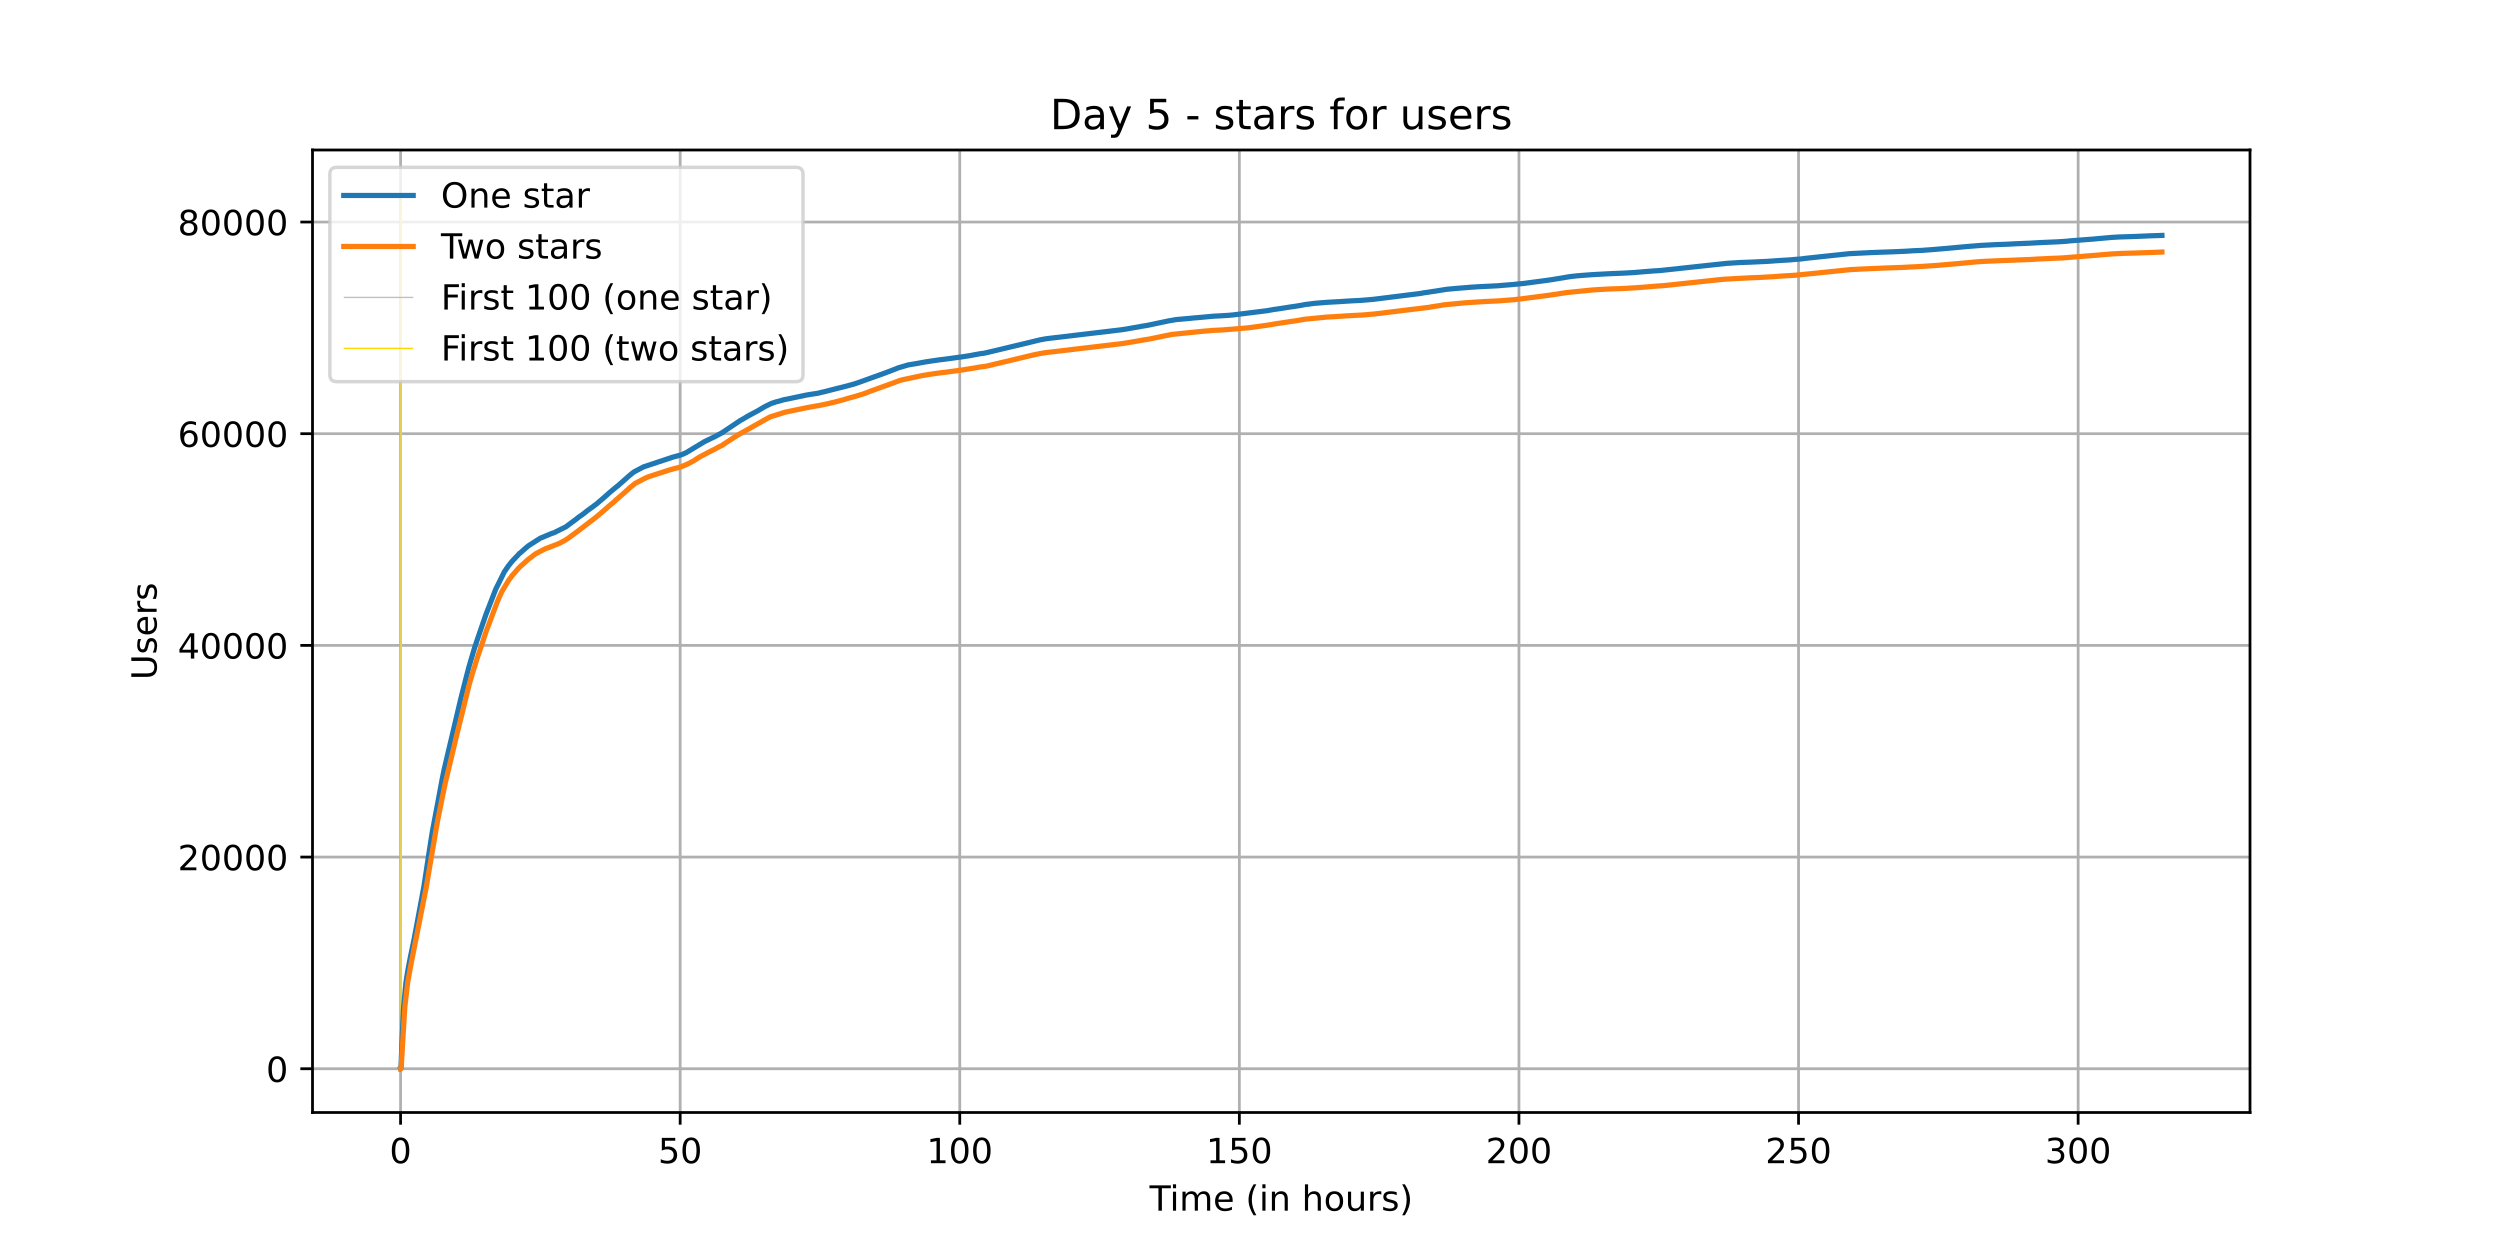 <?xml version="1.0" encoding="utf-8" standalone="no"?>
<!DOCTYPE svg PUBLIC "-//W3C//DTD SVG 1.1//EN"
  "http://www.w3.org/Graphics/SVG/1.1/DTD/svg11.dtd">
<!-- Created with matplotlib (https://matplotlib.org/) -->
<svg height="360pt" version="1.1" viewBox="0 0 720 360" width="720pt" xmlns="http://www.w3.org/2000/svg" xmlns:xlink="http://www.w3.org/1999/xlink">
 <defs>
  <style type="text/css">*{stroke-linecap:butt;stroke-linejoin:round;}</style>
 </defs>
 <g id="figure_1">
  <g id="patch_1">
   <path d="M 0 360 
L 720 360 
L 720 0 
L 0 0 
z
" style="fill:#ffffff;"/>
  </g>
  <g id="axes_1">
   <g id="patch_2">
    <path d="M 90 320.4 
L 648 320.4 
L 648 43.2 
L 90 43.2 
z
" style="fill:#ffffff;"/>
   </g>
   <g id="matplotlib.axis_1">
    <g id="xtick_1">
     <g id="line2d_1">
      <path clip-path="url(#pe17c123ea4)" d="M 115.364 320.4 
L 115.364 43.2 
" style="fill:none;stroke:#b0b0b0;stroke-linecap:square;stroke-width:0.8;"/>
     </g>
     <g id="line2d_2">
      <defs>
       <path d="M 0 0 
L 0 3.5 
" id="m9f98a7cce2" style="stroke:#000000;stroke-width:0.8;"/>
      </defs>
      <g>
       <use style="stroke:#000000;stroke-width:0.8;" x="115.364" xlink:href="#m9f98a7cce2" y="320.4"/>
      </g>
     </g>
     <g id="text_1">
      <!-- 0 -->
      <g transform="translate(112.182 334.998)scale(0.1 -0.1)">
       <defs>
        <path d="M 31.781 66.406 
Q 24.172 66.406 20.328 58.906 
Q 16.5 51.422 16.5 36.375 
Q 16.5 21.391 20.328 13.891 
Q 24.172 6.391 31.781 6.391 
Q 39.453 6.391 43.281 13.891 
Q 47.125 21.391 47.125 36.375 
Q 47.125 51.422 43.281 58.906 
Q 39.453 66.406 31.781 66.406 
z
M 31.781 74.219 
Q 44.047 74.219 50.516 64.516 
Q 56.984 54.828 56.984 36.375 
Q 56.984 17.969 50.516 8.266 
Q 44.047 -1.422 31.781 -1.422 
Q 19.531 -1.422 13.062 8.266 
Q 6.594 17.969 6.594 36.375 
Q 6.594 54.828 13.062 64.516 
Q 19.531 74.219 31.781 74.219 
z
" id="DejaVuSans-48"/>
       </defs>
       <use xlink:href="#DejaVuSans-48"/>
      </g>
     </g>
    </g>
    <g id="xtick_2">
     <g id="line2d_3">
      <path clip-path="url(#pe17c123ea4)" d="M 195.887 320.4 
L 195.887 43.2 
" style="fill:none;stroke:#b0b0b0;stroke-linecap:square;stroke-width:0.8;"/>
     </g>
     <g id="line2d_4">
      <g>
       <use style="stroke:#000000;stroke-width:0.8;" x="195.887" xlink:href="#m9f98a7cce2" y="320.4"/>
      </g>
     </g>
     <g id="text_2">
      <!-- 50 -->
      <g transform="translate(189.524 334.998)scale(0.1 -0.1)">
       <defs>
        <path d="M 10.797 72.906 
L 49.516 72.906 
L 49.516 64.594 
L 19.828 64.594 
L 19.828 46.734 
Q 21.969 47.469 24.109 47.828 
Q 26.266 48.188 28.422 48.188 
Q 40.625 48.188 47.75 41.5 
Q 54.891 34.812 54.891 23.391 
Q 54.891 11.625 47.562 5.094 
Q 40.234 -1.422 26.906 -1.422 
Q 22.312 -1.422 17.547 -0.641 
Q 12.797 0.141 7.719 1.703 
L 7.719 11.625 
Q 12.109 9.234 16.797 8.062 
Q 21.484 6.891 26.703 6.891 
Q 35.156 6.891 40.078 11.328 
Q 45.016 15.766 45.016 23.391 
Q 45.016 31 40.078 35.438 
Q 35.156 39.891 26.703 39.891 
Q 22.75 39.891 18.812 39.016 
Q 14.891 38.141 10.797 36.281 
z
" id="DejaVuSans-53"/>
       </defs>
       <use xlink:href="#DejaVuSans-53"/>
       <use x="63.623" xlink:href="#DejaVuSans-48"/>
      </g>
     </g>
    </g>
    <g id="xtick_3">
     <g id="line2d_5">
      <path clip-path="url(#pe17c123ea4)" d="M 276.41 320.4 
L 276.41 43.2 
" style="fill:none;stroke:#b0b0b0;stroke-linecap:square;stroke-width:0.8;"/>
     </g>
     <g id="line2d_6">
      <g>
       <use style="stroke:#000000;stroke-width:0.8;" x="276.41" xlink:href="#m9f98a7cce2" y="320.4"/>
      </g>
     </g>
     <g id="text_3">
      <!-- 100 -->
      <g transform="translate(266.866 334.998)scale(0.1 -0.1)">
       <defs>
        <path d="M 12.406 8.297 
L 28.516 8.297 
L 28.516 63.922 
L 10.984 60.406 
L 10.984 69.391 
L 28.422 72.906 
L 38.281 72.906 
L 38.281 8.297 
L 54.391 8.297 
L 54.391 0 
L 12.406 0 
z
" id="DejaVuSans-49"/>
       </defs>
       <use xlink:href="#DejaVuSans-49"/>
       <use x="63.623" xlink:href="#DejaVuSans-48"/>
       <use x="127.246" xlink:href="#DejaVuSans-48"/>
      </g>
     </g>
    </g>
    <g id="xtick_4">
     <g id="line2d_7">
      <path clip-path="url(#pe17c123ea4)" d="M 356.933 320.4 
L 356.933 43.2 
" style="fill:none;stroke:#b0b0b0;stroke-linecap:square;stroke-width:0.8;"/>
     </g>
     <g id="line2d_8">
      <g>
       <use style="stroke:#000000;stroke-width:0.8;" x="356.933" xlink:href="#m9f98a7cce2" y="320.4"/>
      </g>
     </g>
     <g id="text_4">
      <!-- 150 -->
      <g transform="translate(347.389 334.998)scale(0.1 -0.1)">
       <use xlink:href="#DejaVuSans-49"/>
       <use x="63.623" xlink:href="#DejaVuSans-53"/>
       <use x="127.246" xlink:href="#DejaVuSans-48"/>
      </g>
     </g>
    </g>
    <g id="xtick_5">
     <g id="line2d_9">
      <path clip-path="url(#pe17c123ea4)" d="M 437.456 320.4 
L 437.456 43.2 
" style="fill:none;stroke:#b0b0b0;stroke-linecap:square;stroke-width:0.8;"/>
     </g>
     <g id="line2d_10">
      <g>
       <use style="stroke:#000000;stroke-width:0.8;" x="437.456" xlink:href="#m9f98a7cce2" y="320.4"/>
      </g>
     </g>
     <g id="text_5">
      <!-- 200 -->
      <g transform="translate(427.913 334.998)scale(0.1 -0.1)">
       <defs>
        <path d="M 19.188 8.297 
L 53.609 8.297 
L 53.609 0 
L 7.328 0 
L 7.328 8.297 
Q 12.938 14.109 22.625 23.891 
Q 32.328 33.688 34.812 36.531 
Q 39.547 41.844 41.422 45.531 
Q 43.312 49.219 43.312 52.781 
Q 43.312 58.594 39.234 62.25 
Q 35.156 65.922 28.609 65.922 
Q 23.969 65.922 18.812 64.312 
Q 13.672 62.703 7.812 59.422 
L 7.812 69.391 
Q 13.766 71.781 18.938 73 
Q 24.125 74.219 28.422 74.219 
Q 39.75 74.219 46.484 68.547 
Q 53.219 62.891 53.219 53.422 
Q 53.219 48.922 51.531 44.891 
Q 49.859 40.875 45.406 35.406 
Q 44.188 33.984 37.641 27.219 
Q 31.109 20.453 19.188 8.297 
z
" id="DejaVuSans-50"/>
       </defs>
       <use xlink:href="#DejaVuSans-50"/>
       <use x="63.623" xlink:href="#DejaVuSans-48"/>
       <use x="127.246" xlink:href="#DejaVuSans-48"/>
      </g>
     </g>
    </g>
    <g id="xtick_6">
     <g id="line2d_11">
      <path clip-path="url(#pe17c123ea4)" d="M 517.98 320.4 
L 517.98 43.2 
" style="fill:none;stroke:#b0b0b0;stroke-linecap:square;stroke-width:0.8;"/>
     </g>
     <g id="line2d_12">
      <g>
       <use style="stroke:#000000;stroke-width:0.8;" x="517.98" xlink:href="#m9f98a7cce2" y="320.4"/>
      </g>
     </g>
     <g id="text_6">
      <!-- 250 -->
      <g transform="translate(508.436 334.998)scale(0.1 -0.1)">
       <use xlink:href="#DejaVuSans-50"/>
       <use x="63.623" xlink:href="#DejaVuSans-53"/>
       <use x="127.246" xlink:href="#DejaVuSans-48"/>
      </g>
     </g>
    </g>
    <g id="xtick_7">
     <g id="line2d_13">
      <path clip-path="url(#pe17c123ea4)" d="M 598.503 320.4 
L 598.503 43.2 
" style="fill:none;stroke:#b0b0b0;stroke-linecap:square;stroke-width:0.8;"/>
     </g>
     <g id="line2d_14">
      <g>
       <use style="stroke:#000000;stroke-width:0.8;" x="598.503" xlink:href="#m9f98a7cce2" y="320.4"/>
      </g>
     </g>
     <g id="text_7">
      <!-- 300 -->
      <g transform="translate(588.959 334.998)scale(0.1 -0.1)">
       <defs>
        <path d="M 40.578 39.312 
Q 47.656 37.797 51.625 33 
Q 55.609 28.219 55.609 21.188 
Q 55.609 10.406 48.188 4.484 
Q 40.766 -1.422 27.094 -1.422 
Q 22.516 -1.422 17.656 -0.516 
Q 12.797 0.391 7.625 2.203 
L 7.625 11.719 
Q 11.719 9.328 16.594 8.109 
Q 21.484 6.891 26.812 6.891 
Q 36.078 6.891 40.938 10.547 
Q 45.797 14.203 45.797 21.188 
Q 45.797 27.641 41.281 31.266 
Q 36.766 34.906 28.719 34.906 
L 20.219 34.906 
L 20.219 43.016 
L 29.109 43.016 
Q 36.375 43.016 40.234 45.922 
Q 44.094 48.828 44.094 54.297 
Q 44.094 59.906 40.109 62.906 
Q 36.141 65.922 28.719 65.922 
Q 24.656 65.922 20.016 65.031 
Q 15.375 64.156 9.812 62.312 
L 9.812 71.094 
Q 15.438 72.656 20.344 73.438 
Q 25.25 74.219 29.594 74.219 
Q 40.828 74.219 47.359 69.109 
Q 53.906 64.016 53.906 55.328 
Q 53.906 49.266 50.438 45.094 
Q 46.969 40.922 40.578 39.312 
z
" id="DejaVuSans-51"/>
       </defs>
       <use xlink:href="#DejaVuSans-51"/>
       <use x="63.623" xlink:href="#DejaVuSans-48"/>
       <use x="127.246" xlink:href="#DejaVuSans-48"/>
      </g>
     </g>
    </g>
    <g id="text_8">
     <!-- Time (in hours) -->
     <g transform="translate(331.072 348.677)scale(0.1 -0.1)">
      <defs>
       <path d="M -0.297 72.906 
L 61.375 72.906 
L 61.375 64.594 
L 35.5 64.594 
L 35.5 0 
L 25.594 0 
L 25.594 64.594 
L -0.297 64.594 
z
" id="DejaVuSans-84"/>
       <path d="M 9.422 54.688 
L 18.406 54.688 
L 18.406 0 
L 9.422 0 
z
M 9.422 75.984 
L 18.406 75.984 
L 18.406 64.594 
L 9.422 64.594 
z
" id="DejaVuSans-105"/>
       <path d="M 52 44.188 
Q 55.375 50.25 60.062 53.125 
Q 64.75 56 71.094 56 
Q 79.641 56 84.281 50.016 
Q 88.922 44.047 88.922 33.016 
L 88.922 0 
L 79.891 0 
L 79.891 32.719 
Q 79.891 40.578 77.094 44.375 
Q 74.312 48.188 68.609 48.188 
Q 61.625 48.188 57.562 43.547 
Q 53.516 38.922 53.516 30.906 
L 53.516 0 
L 44.484 0 
L 44.484 32.719 
Q 44.484 40.625 41.703 44.406 
Q 38.922 48.188 33.109 48.188 
Q 26.219 48.188 22.156 43.531 
Q 18.109 38.875 18.109 30.906 
L 18.109 0 
L 9.078 0 
L 9.078 54.688 
L 18.109 54.688 
L 18.109 46.188 
Q 21.188 51.219 25.484 53.609 
Q 29.781 56 35.688 56 
Q 41.656 56 45.828 52.969 
Q 50 49.953 52 44.188 
z
" id="DejaVuSans-109"/>
       <path d="M 56.203 29.594 
L 56.203 25.203 
L 14.891 25.203 
Q 15.484 15.922 20.484 11.062 
Q 25.484 6.203 34.422 6.203 
Q 39.594 6.203 44.453 7.469 
Q 49.312 8.734 54.109 11.281 
L 54.109 2.781 
Q 49.266 0.734 44.188 -0.344 
Q 39.109 -1.422 33.891 -1.422 
Q 20.797 -1.422 13.156 6.188 
Q 5.516 13.812 5.516 26.812 
Q 5.516 40.234 12.766 48.109 
Q 20.016 56 32.328 56 
Q 43.359 56 49.781 48.891 
Q 56.203 41.797 56.203 29.594 
z
M 47.219 32.234 
Q 47.125 39.594 43.094 43.984 
Q 39.062 48.391 32.422 48.391 
Q 24.906 48.391 20.391 44.141 
Q 15.875 39.891 15.188 32.172 
z
" id="DejaVuSans-101"/>
       <path id="DejaVuSans-32"/>
       <path d="M 31 75.875 
Q 24.469 64.656 21.281 53.656 
Q 18.109 42.672 18.109 31.391 
Q 18.109 20.125 21.312 9.062 
Q 24.516 -2 31 -13.188 
L 23.188 -13.188 
Q 15.875 -1.703 12.234 9.375 
Q 8.594 20.453 8.594 31.391 
Q 8.594 42.281 12.203 53.312 
Q 15.828 64.359 23.188 75.875 
z
" id="DejaVuSans-40"/>
       <path d="M 54.891 33.016 
L 54.891 0 
L 45.906 0 
L 45.906 32.719 
Q 45.906 40.484 42.875 44.328 
Q 39.844 48.188 33.797 48.188 
Q 26.516 48.188 22.312 43.547 
Q 18.109 38.922 18.109 30.906 
L 18.109 0 
L 9.078 0 
L 9.078 54.688 
L 18.109 54.688 
L 18.109 46.188 
Q 21.344 51.125 25.703 53.562 
Q 30.078 56 35.797 56 
Q 45.219 56 50.047 50.172 
Q 54.891 44.344 54.891 33.016 
z
" id="DejaVuSans-110"/>
       <path d="M 54.891 33.016 
L 54.891 0 
L 45.906 0 
L 45.906 32.719 
Q 45.906 40.484 42.875 44.328 
Q 39.844 48.188 33.797 48.188 
Q 26.516 48.188 22.312 43.547 
Q 18.109 38.922 18.109 30.906 
L 18.109 0 
L 9.078 0 
L 9.078 75.984 
L 18.109 75.984 
L 18.109 46.188 
Q 21.344 51.125 25.703 53.562 
Q 30.078 56 35.797 56 
Q 45.219 56 50.047 50.172 
Q 54.891 44.344 54.891 33.016 
z
" id="DejaVuSans-104"/>
       <path d="M 30.609 48.391 
Q 23.391 48.391 19.188 42.75 
Q 14.984 37.109 14.984 27.297 
Q 14.984 17.484 19.156 11.844 
Q 23.344 6.203 30.609 6.203 
Q 37.797 6.203 41.984 11.859 
Q 46.188 17.531 46.188 27.297 
Q 46.188 37.016 41.984 42.703 
Q 37.797 48.391 30.609 48.391 
z
M 30.609 56 
Q 42.328 56 49.016 48.375 
Q 55.719 40.766 55.719 27.297 
Q 55.719 13.875 49.016 6.219 
Q 42.328 -1.422 30.609 -1.422 
Q 18.844 -1.422 12.172 6.219 
Q 5.516 13.875 5.516 27.297 
Q 5.516 40.766 12.172 48.375 
Q 18.844 56 30.609 56 
z
" id="DejaVuSans-111"/>
       <path d="M 8.5 21.578 
L 8.5 54.688 
L 17.484 54.688 
L 17.484 21.922 
Q 17.484 14.156 20.5 10.266 
Q 23.531 6.391 29.594 6.391 
Q 36.859 6.391 41.078 11.031 
Q 45.312 15.672 45.312 23.688 
L 45.312 54.688 
L 54.297 54.688 
L 54.297 0 
L 45.312 0 
L 45.312 8.406 
Q 42.047 3.422 37.719 1 
Q 33.406 -1.422 27.688 -1.422 
Q 18.266 -1.422 13.375 4.438 
Q 8.5 10.297 8.5 21.578 
z
M 31.109 56 
z
" id="DejaVuSans-117"/>
       <path d="M 41.109 46.297 
Q 39.594 47.172 37.812 47.578 
Q 36.031 48 33.891 48 
Q 26.266 48 22.188 43.047 
Q 18.109 38.094 18.109 28.812 
L 18.109 0 
L 9.078 0 
L 9.078 54.688 
L 18.109 54.688 
L 18.109 46.188 
Q 20.953 51.172 25.484 53.578 
Q 30.031 56 36.531 56 
Q 37.453 56 38.578 55.875 
Q 39.703 55.766 41.062 55.516 
z
" id="DejaVuSans-114"/>
       <path d="M 44.281 53.078 
L 44.281 44.578 
Q 40.484 46.531 36.375 47.5 
Q 32.281 48.484 27.875 48.484 
Q 21.188 48.484 17.844 46.438 
Q 14.5 44.391 14.5 40.281 
Q 14.5 37.156 16.891 35.375 
Q 19.281 33.594 26.516 31.984 
L 29.594 31.297 
Q 39.156 29.25 43.188 25.516 
Q 47.219 21.781 47.219 15.094 
Q 47.219 7.469 41.188 3.016 
Q 35.156 -1.422 24.609 -1.422 
Q 20.219 -1.422 15.453 -0.562 
Q 10.688 0.297 5.422 2 
L 5.422 11.281 
Q 10.406 8.688 15.234 7.391 
Q 20.062 6.109 24.812 6.109 
Q 31.156 6.109 34.562 8.281 
Q 37.984 10.453 37.984 14.406 
Q 37.984 18.062 35.516 20.016 
Q 33.062 21.969 24.703 23.781 
L 21.578 24.516 
Q 13.234 26.266 9.516 29.906 
Q 5.812 33.547 5.812 39.891 
Q 5.812 47.609 11.281 51.797 
Q 16.75 56 26.812 56 
Q 31.781 56 36.172 55.266 
Q 40.578 54.547 44.281 53.078 
z
" id="DejaVuSans-115"/>
       <path d="M 8.016 75.875 
L 15.828 75.875 
Q 23.141 64.359 26.781 53.312 
Q 30.422 42.281 30.422 31.391 
Q 30.422 20.453 26.781 9.375 
Q 23.141 -1.703 15.828 -13.188 
L 8.016 -13.188 
Q 14.5 -2 17.703 9.062 
Q 20.906 20.125 20.906 31.391 
Q 20.906 42.672 17.703 53.656 
Q 14.5 64.656 8.016 75.875 
z
" id="DejaVuSans-41"/>
      </defs>
      <use xlink:href="#DejaVuSans-84"/>
      <use x="57.959" xlink:href="#DejaVuSans-105"/>
      <use x="85.742" xlink:href="#DejaVuSans-109"/>
      <use x="183.154" xlink:href="#DejaVuSans-101"/>
      <use x="244.678" xlink:href="#DejaVuSans-32"/>
      <use x="276.465" xlink:href="#DejaVuSans-40"/>
      <use x="315.479" xlink:href="#DejaVuSans-105"/>
      <use x="343.262" xlink:href="#DejaVuSans-110"/>
      <use x="406.641" xlink:href="#DejaVuSans-32"/>
      <use x="438.428" xlink:href="#DejaVuSans-104"/>
      <use x="501.807" xlink:href="#DejaVuSans-111"/>
      <use x="562.988" xlink:href="#DejaVuSans-117"/>
      <use x="626.367" xlink:href="#DejaVuSans-114"/>
      <use x="667.48" xlink:href="#DejaVuSans-115"/>
      <use x="719.58" xlink:href="#DejaVuSans-41"/>
     </g>
    </g>
   </g>
   <g id="matplotlib.axis_2">
    <g id="ytick_1">
     <g id="line2d_15">
      <path clip-path="url(#pe17c123ea4)" d="M 90 307.8 
L 648 307.8 
" style="fill:none;stroke:#b0b0b0;stroke-linecap:square;stroke-width:0.8;"/>
     </g>
     <g id="line2d_16">
      <defs>
       <path d="M 0 0 
L -3.5 0 
" id="m18c3900707" style="stroke:#000000;stroke-width:0.8;"/>
      </defs>
      <g>
       <use style="stroke:#000000;stroke-width:0.8;" x="90" xlink:href="#m18c3900707" y="307.8"/>
      </g>
     </g>
     <g id="text_9">
      <!-- 0 -->
      <g transform="translate(76.638 311.599)scale(0.1 -0.1)">
       <use xlink:href="#DejaVuSans-48"/>
      </g>
     </g>
    </g>
    <g id="ytick_2">
     <g id="line2d_17">
      <path clip-path="url(#pe17c123ea4)" d="M 90 246.836 
L 648 246.836 
" style="fill:none;stroke:#b0b0b0;stroke-linecap:square;stroke-width:0.8;"/>
     </g>
     <g id="line2d_18">
      <g>
       <use style="stroke:#000000;stroke-width:0.8;" x="90" xlink:href="#m18c3900707" y="246.836"/>
      </g>
     </g>
     <g id="text_10">
      <!-- 20000 -->
      <g transform="translate(51.188 250.635)scale(0.1 -0.1)">
       <use xlink:href="#DejaVuSans-50"/>
       <use x="63.623" xlink:href="#DejaVuSans-48"/>
       <use x="127.246" xlink:href="#DejaVuSans-48"/>
       <use x="190.869" xlink:href="#DejaVuSans-48"/>
       <use x="254.492" xlink:href="#DejaVuSans-48"/>
      </g>
     </g>
    </g>
    <g id="ytick_3">
     <g id="line2d_19">
      <path clip-path="url(#pe17c123ea4)" d="M 90 185.872 
L 648 185.872 
" style="fill:none;stroke:#b0b0b0;stroke-linecap:square;stroke-width:0.8;"/>
     </g>
     <g id="line2d_20">
      <g>
       <use style="stroke:#000000;stroke-width:0.8;" x="90" xlink:href="#m18c3900707" y="185.872"/>
      </g>
     </g>
     <g id="text_11">
      <!-- 40000 -->
      <g transform="translate(51.188 189.671)scale(0.1 -0.1)">
       <defs>
        <path d="M 37.797 64.312 
L 12.891 25.391 
L 37.797 25.391 
z
M 35.203 72.906 
L 47.609 72.906 
L 47.609 25.391 
L 58.016 25.391 
L 58.016 17.188 
L 47.609 17.188 
L 47.609 0 
L 37.797 0 
L 37.797 17.188 
L 4.891 17.188 
L 4.891 26.703 
z
" id="DejaVuSans-52"/>
       </defs>
       <use xlink:href="#DejaVuSans-52"/>
       <use x="63.623" xlink:href="#DejaVuSans-48"/>
       <use x="127.246" xlink:href="#DejaVuSans-48"/>
       <use x="190.869" xlink:href="#DejaVuSans-48"/>
       <use x="254.492" xlink:href="#DejaVuSans-48"/>
      </g>
     </g>
    </g>
    <g id="ytick_4">
     <g id="line2d_21">
      <path clip-path="url(#pe17c123ea4)" d="M 90 124.908 
L 648 124.908 
" style="fill:none;stroke:#b0b0b0;stroke-linecap:square;stroke-width:0.8;"/>
     </g>
     <g id="line2d_22">
      <g>
       <use style="stroke:#000000;stroke-width:0.8;" x="90" xlink:href="#m18c3900707" y="124.908"/>
      </g>
     </g>
     <g id="text_12">
      <!-- 60000 -->
      <g transform="translate(51.188 128.707)scale(0.1 -0.1)">
       <defs>
        <path d="M 33.016 40.375 
Q 26.375 40.375 22.484 35.828 
Q 18.609 31.297 18.609 23.391 
Q 18.609 15.531 22.484 10.953 
Q 26.375 6.391 33.016 6.391 
Q 39.656 6.391 43.531 10.953 
Q 47.406 15.531 47.406 23.391 
Q 47.406 31.297 43.531 35.828 
Q 39.656 40.375 33.016 40.375 
z
M 52.594 71.297 
L 52.594 62.312 
Q 48.875 64.062 45.094 64.984 
Q 41.312 65.922 37.594 65.922 
Q 27.828 65.922 22.672 59.328 
Q 17.531 52.734 16.797 39.406 
Q 19.672 43.656 24.016 45.922 
Q 28.375 48.188 33.594 48.188 
Q 44.578 48.188 50.953 41.516 
Q 57.328 34.859 57.328 23.391 
Q 57.328 12.156 50.688 5.359 
Q 44.047 -1.422 33.016 -1.422 
Q 20.359 -1.422 13.672 8.266 
Q 6.984 17.969 6.984 36.375 
Q 6.984 53.656 15.188 63.938 
Q 23.391 74.219 37.203 74.219 
Q 40.922 74.219 44.703 73.484 
Q 48.484 72.75 52.594 71.297 
z
" id="DejaVuSans-54"/>
       </defs>
       <use xlink:href="#DejaVuSans-54"/>
       <use x="63.623" xlink:href="#DejaVuSans-48"/>
       <use x="127.246" xlink:href="#DejaVuSans-48"/>
       <use x="190.869" xlink:href="#DejaVuSans-48"/>
       <use x="254.492" xlink:href="#DejaVuSans-48"/>
      </g>
     </g>
    </g>
    <g id="ytick_5">
     <g id="line2d_23">
      <path clip-path="url(#pe17c123ea4)" d="M 90 63.944 
L 648 63.944 
" style="fill:none;stroke:#b0b0b0;stroke-linecap:square;stroke-width:0.8;"/>
     </g>
     <g id="line2d_24">
      <g>
       <use style="stroke:#000000;stroke-width:0.8;" x="90" xlink:href="#m18c3900707" y="63.944"/>
      </g>
     </g>
     <g id="text_13">
      <!-- 80000 -->
      <g transform="translate(51.188 67.743)scale(0.1 -0.1)">
       <defs>
        <path d="M 31.781 34.625 
Q 24.75 34.625 20.719 30.859 
Q 16.703 27.094 16.703 20.516 
Q 16.703 13.922 20.719 10.156 
Q 24.75 6.391 31.781 6.391 
Q 38.812 6.391 42.859 10.172 
Q 46.922 13.969 46.922 20.516 
Q 46.922 27.094 42.891 30.859 
Q 38.875 34.625 31.781 34.625 
z
M 21.922 38.812 
Q 15.578 40.375 12.031 44.719 
Q 8.5 49.078 8.5 55.328 
Q 8.5 64.062 14.719 69.141 
Q 20.953 74.219 31.781 74.219 
Q 42.672 74.219 48.875 69.141 
Q 55.078 64.062 55.078 55.328 
Q 55.078 49.078 51.531 44.719 
Q 48 40.375 41.703 38.812 
Q 48.828 37.156 52.797 32.312 
Q 56.781 27.484 56.781 20.516 
Q 56.781 9.906 50.312 4.234 
Q 43.844 -1.422 31.781 -1.422 
Q 19.734 -1.422 13.25 4.234 
Q 6.781 9.906 6.781 20.516 
Q 6.781 27.484 10.781 32.312 
Q 14.797 37.156 21.922 38.812 
z
M 18.312 54.391 
Q 18.312 48.734 21.844 45.562 
Q 25.391 42.391 31.781 42.391 
Q 38.141 42.391 41.719 45.562 
Q 45.312 48.734 45.312 54.391 
Q 45.312 60.062 41.719 63.234 
Q 38.141 66.406 31.781 66.406 
Q 25.391 66.406 21.844 63.234 
Q 18.312 60.062 18.312 54.391 
z
" id="DejaVuSans-56"/>
       </defs>
       <use xlink:href="#DejaVuSans-56"/>
       <use x="63.623" xlink:href="#DejaVuSans-48"/>
       <use x="127.246" xlink:href="#DejaVuSans-48"/>
       <use x="190.869" xlink:href="#DejaVuSans-48"/>
       <use x="254.492" xlink:href="#DejaVuSans-48"/>
      </g>
     </g>
    </g>
    <g id="text_14">
     <!-- Users -->
     <g transform="translate(45.108 195.801)rotate(-90)scale(0.1 -0.1)">
      <defs>
       <path d="M 8.688 72.906 
L 18.609 72.906 
L 18.609 28.609 
Q 18.609 16.891 22.844 11.734 
Q 27.094 6.594 36.625 6.594 
Q 46.094 6.594 50.344 11.734 
Q 54.594 16.891 54.594 28.609 
L 54.594 72.906 
L 64.5 72.906 
L 64.5 27.391 
Q 64.5 13.141 57.438 5.859 
Q 50.391 -1.422 36.625 -1.422 
Q 22.797 -1.422 15.734 5.859 
Q 8.688 13.141 8.688 27.391 
z
" id="DejaVuSans-85"/>
      </defs>
      <use xlink:href="#DejaVuSans-85"/>
      <use x="73.193" xlink:href="#DejaVuSans-115"/>
      <use x="125.293" xlink:href="#DejaVuSans-101"/>
      <use x="186.816" xlink:href="#DejaVuSans-114"/>
      <use x="227.93" xlink:href="#DejaVuSans-115"/>
     </g>
    </g>
   </g>
   <g id="LineCollection_1">
    <path clip-path="url(#pe17c123ea4)" d="M 115.469 307.8 
L 115.469 55.8 
" style="fill:none;stroke:#c0c0c0;stroke-width:0.4;"/>
   </g>
   <g id="LineCollection_2">
    <path clip-path="url(#pe17c123ea4)" d="M 115.522 307.8 
L 115.522 55.8 
" style="fill:none;stroke:#ffd700;stroke-width:0.4;"/>
   </g>
   <g id="line2d_25">
    <path clip-path="url(#pe17c123ea4)" d="M 115.364 307.8 
L 115.419 307.785 
L 115.498 307.075 
L 115.763 300.402 
L 116.208 290.547 
L 116.898 283.082 
L 117.466 279.473 
L 118.078 276.221 
L 118.955 271.981 
L 119.288 270.368 
L 122.077 255.374 
L 123.511 245.897 
L 124.042 242.486 
L 124.467 239.792 
L 127.362 224.313 
L 127.362 224.313 
L 127.92 221.594 
L 129.729 213.873 
L 129.995 212.778 
L 132.62 201.604 
L 132.673 201.403 
L 133.32 198.842 
L 133.655 197.486 
L 134.118 195.684 
L 135.022 192.179 
L 135.355 191.051 
L 136.019 188.792 
L 136.725 186.43 
L 137.002 185.604 
L 137.346 184.552 
L 139.944 176.987 
L 140.055 176.706 
L 142.764 169.71 
L 145.268 164.653 
L 145.605 164.178 
L 145.898 163.739 
L 146.083 163.477 
L 146.358 163.056 
L 147.438 161.7 
L 149.657 159.344 
L 149.882 159.188 
L 150.36 158.77 
L 150.827 158.365 
L 151.545 157.716 
L 152.14 157.24 
L 152.485 156.993 
L 155.569 155.024 
L 158.903 153.631 
L 159.489 153.454 
L 162.946 151.741 
L 163.478 151.345 
L 166.032 149.449 
L 166.67 148.934 
L 167.761 148.184 
L 168.319 147.76 
L 168.559 147.559 
L 169.038 147.166 
L 169.33 146.95 
L 169.836 146.584 
L 170.74 145.938 
L 171.325 145.468 
L 171.564 145.337 
L 174.304 142.996 
L 174.889 142.472 
L 175.395 142.008 
L 175.847 141.624 
L 177.523 140.219 
L 177.815 140.015 
L 181.406 136.845 
L 182.523 135.958 
L 182.762 135.824 
L 185.342 134.458 
L 193.721 131.669 
L 194.413 131.48 
L 196.062 131.035 
L 196.753 130.767 
L 197.179 130.556 
L 197.551 130.41 
L 202.392 127.493 
L 202.764 127.258 
L 206.143 125.621 
L 206.383 125.481 
L 207.873 124.673 
L 213.274 121.064 
L 213.832 120.766 
L 214.444 120.406 
L 214.737 120.241 
L 214.976 120.074 
L 215.509 119.775 
L 215.775 119.632 
L 216.68 119.144 
L 218.223 118.318 
L 218.569 118.117 
L 219.953 117.3 
L 220.245 117.126 
L 221.842 116.34 
L 222.321 116.126 
L 222.64 116.032 
L 223.598 115.709 
L 223.837 115.672 
L 225.859 115.093 
L 226.551 114.974 
L 232.19 113.785 
L 232.829 113.675 
L 235.543 113.255 
L 236.664 112.98 
L 237.625 112.761 
L 241.432 111.782 
L 241.805 111.697 
L 242.63 111.493 
L 243.933 111.158 
L 246.088 110.569 
L 246.327 110.466 
L 246.726 110.356 
L 247.019 110.252 
L 255.135 107.329 
L 255.454 107.201 
L 255.774 107.091 
L 258.248 106.131 
L 258.514 106.003 
L 259.285 105.768 
L 261.6 105.092 
L 263.809 104.732 
L 266.47 104.241 
L 267.188 104.131 
L 268.572 103.921 
L 269.317 103.814 
L 270.673 103.61 
L 271.684 103.501 
L 277.376 102.732 
L 277.642 102.681 
L 279.132 102.452 
L 279.77 102.348 
L 280.276 102.236 
L 281.951 101.934 
L 282.35 101.861 
L 283.281 101.751 
L 284.186 101.556 
L 284.64 101.446 
L 297.545 98.367 
L 297.784 98.297 
L 298.636 98.093 
L 299.727 97.834 
L 300.339 97.739 
L 300.631 97.666 
L 301.323 97.557 
L 302.441 97.416 
L 323.05 94.966 
L 324.571 94.728 
L 326.274 94.42 
L 328.057 94.118 
L 328.562 94.008 
L 330.637 93.667 
L 331.143 93.557 
L 336.708 92.384 
L 337.427 92.277 
L 338.172 92.134 
L 338.891 92.024 
L 343.069 91.652 
L 344.108 91.545 
L 344.826 91.491 
L 349.482 91.064 
L 351.637 90.954 
L 353.791 90.817 
L 355.041 90.707 
L 364.943 89.476 
L 365.688 89.339 
L 366.3 89.232 
L 366.991 89.107 
L 367.869 88.997 
L 368.481 88.9 
L 371.194 88.479 
L 371.62 88.403 
L 372.498 88.293 
L 374.733 87.933 
L 375.558 87.763 
L 376.223 87.653 
L 377.075 87.568 
L 377.767 87.461 
L 378.725 87.351 
L 382.104 87.071 
L 384.099 86.961 
L 385.961 86.86 
L 387.504 86.751 
L 389.552 86.629 
L 391.866 86.519 
L 395.407 86.22 
L 396.311 86.111 
L 408.361 84.608 
L 408.893 84.541 
L 409.531 84.437 
L 410.037 84.327 
L 410.915 84.218 
L 412.484 83.965 
L 413.308 83.855 
L 413.974 83.745 
L 416.367 83.361 
L 416.899 83.291 
L 418.15 83.184 
L 419.027 83.093 
L 422.166 82.84 
L 423.442 82.733 
L 424.134 82.687 
L 425.786 82.578 
L 427.488 82.495 
L 429.669 82.386 
L 431.371 82.303 
L 432.595 82.194 
L 435.921 81.925 
L 436.852 81.819 
L 437.676 81.742 
L 438.82 81.636 
L 439.379 81.557 
L 445.657 80.727 
L 446.056 80.663 
L 447.466 80.453 
L 448.078 80.343 
L 450.418 79.968 
L 450.897 79.868 
L 452.36 79.642 
L 453.345 79.533 
L 454.276 79.429 
L 457.255 79.194 
L 458.824 79.084 
L 460.66 78.984 
L 462.681 78.874 
L 464.383 78.789 
L 467.177 78.679 
L 468.906 78.594 
L 470.688 78.484 
L 474.12 78.197 
L 475.503 78.091 
L 476.248 78.03 
L 478.06 77.92 
L 497.349 75.841 
L 499.132 75.731 
L 501.233 75.6 
L 504.266 75.494 
L 504.878 75.466 
L 507.17 75.356 
L 508.768 75.286 
L 510.497 75.177 
L 511.295 75.107 
L 512.971 74.997 
L 513.61 74.963 
L 515.684 74.835 
L 516.828 74.726 
L 517.546 74.668 
L 518.903 74.561 
L 519.541 74.457 
L 520.499 74.348 
L 532.632 73.055 
L 534.814 72.945 
L 535.426 72.915 
L 537.661 72.808 
L 538.326 72.769 
L 541.012 72.662 
L 541.597 72.641 
L 544.842 72.531 
L 546.439 72.461 
L 548.939 72.351 
L 551.147 72.208 
L 553.7 72.101 
L 554.499 72.031 
L 556.122 71.921 
L 559.713 71.616 
L 560.991 71.507 
L 566.154 71.031 
L 567.511 70.921 
L 570.784 70.659 
L 573.072 70.549 
L 574.908 70.449 
L 577.914 70.342 
L 578.526 70.315 
L 580.495 70.205 
L 581.957 70.147 
L 584.593 70.037 
L 586.562 69.922 
L 588.69 69.812 
L 590.207 69.748 
L 592.787 69.638 
L 595.208 69.473 
L 596.165 69.367 
L 596.618 69.327 
L 598.16 69.217 
L 601.326 68.967 
L 602.816 68.861 
L 603.668 68.775 
L 608.246 68.367 
L 610.135 68.257 
L 611.518 68.212 
L 615.003 68.102 
L 615.615 68.071 
L 618.141 67.965 
L 618.753 67.934 
L 621.998 67.824 
L 622.636 67.8 
L 622.636 67.8 
" style="fill:none;stroke:#1f77b4;stroke-linecap:square;stroke-width:1.5;"/>
   </g>
   <g id="line2d_26">
    <path clip-path="url(#pe17c123ea4)" d="M 115.364 307.8 
L 115.472 307.754 
L 115.577 306.968 
L 115.843 302.283 
L 116.588 290.093 
L 117.413 282.951 
L 118.359 277.702 
L 122.653 256.081 
L 125.981 236.606 
L 127.867 227.285 
L 128.293 225.288 
L 130.952 214.159 
L 131.432 212.132 
L 135.063 197.416 
L 135.342 196.4 
L 135.647 195.355 
L 136.086 193.843 
L 136.698 191.959 
L 136.975 191.027 
L 137.283 190.027 
L 137.533 189.271 
L 138.081 187.634 
L 138.294 187.024 
L 139.225 184.241 
L 139.358 183.784 
L 139.657 182.924 
L 139.87 182.242 
L 143.162 173.487 
L 143.747 172.103 
L 144.625 170.22 
L 146.588 166.973 
L 147.05 166.406 
L 147.476 165.794 
L 147.928 165.275 
L 148.912 164.141 
L 149.152 163.87 
L 149.643 163.355 
L 149.763 163.245 
L 150.147 162.867 
L 150.44 162.629 
L 151.918 161.3 
L 152.104 161.13 
L 152.432 160.886 
L 152.982 160.481 
L 153.415 160.142 
L 153.601 159.975 
L 154.348 159.438 
L 156.339 158.408 
L 156.791 158.191 
L 157.136 158.005 
L 158.092 157.679 
L 158.41 157.536 
L 160.685 156.652 
L 161.217 156.42 
L 162.76 155.6 
L 163.159 155.332 
L 163.744 154.942 
L 166.51 152.909 
L 166.776 152.692 
L 170.048 150.19 
L 170.234 150.05 
L 171.245 149.275 
L 171.644 148.971 
L 171.937 148.718 
L 174.756 146.325 
L 174.969 146.108 
L 175.235 145.87 
L 176.086 145.154 
L 176.565 144.773 
L 176.911 144.429 
L 177.07 144.31 
L 177.469 143.92 
L 177.682 143.761 
L 179.304 142.338 
L 179.677 142.039 
L 180.901 140.914 
L 181.565 140.301 
L 182.018 139.975 
L 182.816 139.292 
L 183.135 139.113 
L 185.848 137.695 
L 186.354 137.479 
L 186.593 137.357 
L 193.136 135.244 
L 193.854 135.055 
L 195.184 134.711 
L 195.61 134.601 
L 196.7 134.217 
L 198.03 133.647 
L 198.482 133.422 
L 199.945 132.629 
L 200.584 132.184 
L 201.248 131.763 
L 201.833 131.434 
L 204.892 129.822 
L 205.824 129.389 
L 206.889 128.791 
L 207.633 128.42 
L 208.032 128.234 
L 208.431 127.929 
L 211.571 125.883 
L 212.21 125.481 
L 212.609 125.225 
L 221.176 120.397 
L 221.443 120.266 
L 221.895 120.034 
L 226.072 118.723 
L 227.216 118.479 
L 232.589 117.373 
L 234.318 117.062 
L 235.037 116.925 
L 235.756 116.821 
L 236.611 116.644 
L 237.732 116.407 
L 238.505 116.251 
L 238.905 116.151 
L 239.463 116.004 
L 240.022 115.894 
L 243.135 115.065 
L 244.013 114.785 
L 246.593 114.078 
L 247.498 113.788 
L 248.163 113.605 
L 249.121 113.282 
L 249.84 113.008 
L 250.585 112.703 
L 257.848 110.069 
L 258.274 109.905 
L 258.647 109.758 
L 259.631 109.432 
L 265.485 108.192 
L 267.534 107.847 
L 268.997 107.625 
L 269.822 107.518 
L 271.045 107.35 
L 272.03 107.241 
L 277.429 106.509 
L 278.147 106.369 
L 278.892 106.262 
L 280.355 106.037 
L 280.967 105.936 
L 281.446 105.835 
L 282.084 105.729 
L 282.51 105.653 
L 283.414 105.549 
L 284.079 105.436 
L 285.173 105.208 
L 286.53 104.857 
L 286.955 104.756 
L 287.222 104.708 
L 288.365 104.424 
L 288.844 104.324 
L 289.376 104.199 
L 297.491 102.242 
L 298.316 102.074 
L 299.461 101.833 
L 301.19 101.553 
L 323.183 98.953 
L 324.518 98.742 
L 326.592 98.392 
L 328.801 98.002 
L 331.037 97.639 
L 335.722 96.669 
L 337.054 96.41 
L 337.533 96.31 
L 345.731 95.475 
L 346.874 95.365 
L 347.3 95.328 
L 348.603 95.222 
L 349.376 95.155 
L 351.663 95.045 
L 352.355 94.996 
L 353.765 94.889 
L 354.164 94.865 
L 357.994 94.539 
L 359.356 94.429 
L 364.784 93.691 
L 365.475 93.566 
L 366.3 93.46 
L 366.805 93.344 
L 369.492 92.932 
L 369.837 92.884 
L 370.582 92.774 
L 371.008 92.698 
L 371.7 92.588 
L 372.817 92.448 
L 373.482 92.341 
L 373.908 92.268 
L 375.878 91.927 
L 382.051 91.323 
L 383.993 91.213 
L 386.147 91.079 
L 387.744 90.969 
L 389.525 90.875 
L 391.521 90.768 
L 392.132 90.738 
L 393.491 90.631 
L 394.29 90.558 
L 395.673 90.448 
L 411.686 88.494 
L 412.058 88.403 
L 414.825 87.982 
L 415.171 87.909 
L 415.782 87.799 
L 421.953 87.208 
L 423.682 87.098 
L 426.052 86.934 
L 428.074 86.824 
L 429.696 86.748 
L 431.824 86.638 
L 434.936 86.394 
L 436.373 86.287 
L 437.011 86.184 
L 437.809 86.111 
L 445.843 85.071 
L 447.306 84.846 
L 448.157 84.739 
L 449.833 84.465 
L 450.578 84.361 
L 451.243 84.251 
L 458.505 83.523 
L 460.101 83.413 
L 460.766 83.37 
L 462.894 83.26 
L 463.532 83.227 
L 466.751 83.117 
L 467.389 83.084 
L 469.384 82.974 
L 471.327 82.864 
L 472.709 82.758 
L 473.454 82.7 
L 474.732 82.59 
L 477.767 82.349 
L 479.39 82.239 
L 479.735 82.2 
L 496.205 80.441 
L 498.094 80.331 
L 500.089 80.215 
L 502.218 80.106 
L 503.973 80.014 
L 506.85 79.904 
L 508.848 79.782 
L 510.817 79.679 
L 511.216 79.651 
L 512.412 79.542 
L 514.328 79.432 
L 516.163 79.322 
L 516.828 79.283 
L 523.212 78.655 
L 524.17 78.545 
L 532.871 77.652 
L 535.054 77.542 
L 536.783 77.454 
L 539.204 77.344 
L 540.72 77.283 
L 543.273 77.173 
L 544.63 77.131 
L 547.875 77.021 
L 549.817 76.908 
L 552.237 76.801 
L 552.955 76.75 
L 554.766 76.64 
L 557.027 76.493 
L 558.463 76.384 
L 562.614 76.024 
L 563.945 75.914 
L 569.507 75.393 
L 571.236 75.283 
L 571.875 75.25 
L 573.392 75.186 
L 575.893 75.076 
L 577.276 75.027 
L 580.042 74.918 
L 581.638 74.847 
L 584.673 74.741 
L 585.312 74.701 
L 586.935 74.591 
L 588.424 74.533 
L 590.686 74.424 
L 591.297 74.396 
L 593.931 74.29 
L 594.676 74.232 
L 596.086 74.122 
L 596.911 74.046 
L 599.57 73.848 
L 600.794 73.738 
L 603.774 73.509 
L 604.892 73.406 
L 605.371 73.354 
L 608.379 73.122 
L 610.534 73.012 
L 611.173 72.976 
L 615.189 72.869 
L 615.801 72.842 
L 618.859 72.732 
L 620.189 72.692 
L 622.636 72.586 
L 622.636 72.586 
" style="fill:none;stroke:#ff7f0e;stroke-linecap:square;stroke-width:1.5;"/>
   </g>
   <g id="patch_3">
    <path d="M 90 320.4 
L 90 43.2 
" style="fill:none;stroke:#000000;stroke-linecap:square;stroke-linejoin:miter;stroke-width:0.8;"/>
   </g>
   <g id="patch_4">
    <path d="M 648 320.4 
L 648 43.2 
" style="fill:none;stroke:#000000;stroke-linecap:square;stroke-linejoin:miter;stroke-width:0.8;"/>
   </g>
   <g id="patch_5">
    <path d="M 90 320.4 
L 648 320.4 
" style="fill:none;stroke:#000000;stroke-linecap:square;stroke-linejoin:miter;stroke-width:0.8;"/>
   </g>
   <g id="patch_6">
    <path d="M 90 43.2 
L 648 43.2 
" style="fill:none;stroke:#000000;stroke-linecap:square;stroke-linejoin:miter;stroke-width:0.8;"/>
   </g>
   <g id="text_15">
    <!-- Day 5 - stars for users -->
    <g transform="translate(302.426 37.2)scale(0.12 -0.12)">
     <defs>
      <path d="M 19.672 64.797 
L 19.672 8.109 
L 31.594 8.109 
Q 46.688 8.109 53.688 14.938 
Q 60.688 21.781 60.688 36.531 
Q 60.688 51.172 53.688 57.984 
Q 46.688 64.797 31.594 64.797 
z
M 9.812 72.906 
L 30.078 72.906 
Q 51.266 72.906 61.172 64.094 
Q 71.094 55.281 71.094 36.531 
Q 71.094 17.672 61.125 8.828 
Q 51.172 0 30.078 0 
L 9.812 0 
z
" id="DejaVuSans-68"/>
      <path d="M 34.281 27.484 
Q 23.391 27.484 19.188 25 
Q 14.984 22.516 14.984 16.5 
Q 14.984 11.719 18.141 8.906 
Q 21.297 6.109 26.703 6.109 
Q 34.188 6.109 38.703 11.406 
Q 43.219 16.703 43.219 25.484 
L 43.219 27.484 
z
M 52.203 31.203 
L 52.203 0 
L 43.219 0 
L 43.219 8.297 
Q 40.141 3.328 35.547 0.953 
Q 30.953 -1.422 24.312 -1.422 
Q 15.922 -1.422 10.953 3.297 
Q 6 8.016 6 15.922 
Q 6 25.141 12.172 29.828 
Q 18.359 34.516 30.609 34.516 
L 43.219 34.516 
L 43.219 35.406 
Q 43.219 41.609 39.141 45 
Q 35.062 48.391 27.688 48.391 
Q 23 48.391 18.547 47.266 
Q 14.109 46.141 10.016 43.891 
L 10.016 52.203 
Q 14.938 54.109 19.578 55.047 
Q 24.219 56 28.609 56 
Q 40.484 56 46.344 49.844 
Q 52.203 43.703 52.203 31.203 
z
" id="DejaVuSans-97"/>
      <path d="M 32.172 -5.078 
Q 28.375 -14.844 24.75 -17.812 
Q 21.141 -20.797 15.094 -20.797 
L 7.906 -20.797 
L 7.906 -13.281 
L 13.188 -13.281 
Q 16.891 -13.281 18.938 -11.516 
Q 21 -9.766 23.484 -3.219 
L 25.094 0.875 
L 2.984 54.688 
L 12.5 54.688 
L 29.594 11.922 
L 46.688 54.688 
L 56.203 54.688 
z
" id="DejaVuSans-121"/>
      <path d="M 4.891 31.391 
L 31.203 31.391 
L 31.203 23.391 
L 4.891 23.391 
z
" id="DejaVuSans-45"/>
      <path d="M 18.312 70.219 
L 18.312 54.688 
L 36.812 54.688 
L 36.812 47.703 
L 18.312 47.703 
L 18.312 18.016 
Q 18.312 11.328 20.141 9.422 
Q 21.969 7.516 27.594 7.516 
L 36.812 7.516 
L 36.812 0 
L 27.594 0 
Q 17.188 0 13.234 3.875 
Q 9.281 7.766 9.281 18.016 
L 9.281 47.703 
L 2.688 47.703 
L 2.688 54.688 
L 9.281 54.688 
L 9.281 70.219 
z
" id="DejaVuSans-116"/>
      <path d="M 37.109 75.984 
L 37.109 68.5 
L 28.516 68.5 
Q 23.688 68.5 21.797 66.547 
Q 19.922 64.594 19.922 59.516 
L 19.922 54.688 
L 34.719 54.688 
L 34.719 47.703 
L 19.922 47.703 
L 19.922 0 
L 10.891 0 
L 10.891 47.703 
L 2.297 47.703 
L 2.297 54.688 
L 10.891 54.688 
L 10.891 58.5 
Q 10.891 67.625 15.141 71.797 
Q 19.391 75.984 28.609 75.984 
z
" id="DejaVuSans-102"/>
     </defs>
     <use xlink:href="#DejaVuSans-68"/>
     <use x="77.002" xlink:href="#DejaVuSans-97"/>
     <use x="138.281" xlink:href="#DejaVuSans-121"/>
     <use x="197.461" xlink:href="#DejaVuSans-32"/>
     <use x="229.248" xlink:href="#DejaVuSans-53"/>
     <use x="292.871" xlink:href="#DejaVuSans-32"/>
     <use x="324.658" xlink:href="#DejaVuSans-45"/>
     <use x="360.742" xlink:href="#DejaVuSans-32"/>
     <use x="392.529" xlink:href="#DejaVuSans-115"/>
     <use x="444.629" xlink:href="#DejaVuSans-116"/>
     <use x="483.838" xlink:href="#DejaVuSans-97"/>
     <use x="545.117" xlink:href="#DejaVuSans-114"/>
     <use x="586.23" xlink:href="#DejaVuSans-115"/>
     <use x="638.33" xlink:href="#DejaVuSans-32"/>
     <use x="670.117" xlink:href="#DejaVuSans-102"/>
     <use x="705.322" xlink:href="#DejaVuSans-111"/>
     <use x="766.504" xlink:href="#DejaVuSans-114"/>
     <use x="807.617" xlink:href="#DejaVuSans-32"/>
     <use x="839.404" xlink:href="#DejaVuSans-117"/>
     <use x="902.783" xlink:href="#DejaVuSans-115"/>
     <use x="954.883" xlink:href="#DejaVuSans-101"/>
     <use x="1016.406" xlink:href="#DejaVuSans-114"/>
     <use x="1057.52" xlink:href="#DejaVuSans-115"/>
    </g>
   </g>
   <g id="legend_1">
    <g id="patch_7">
     <path d="M 97 109.912 
L 229.266 109.912 
Q 231.266 109.912 231.266 107.912 
L 231.266 50.2 
Q 231.266 48.2 229.266 48.2 
L 97 48.2 
Q 95 48.2 95 50.2 
L 95 107.912 
Q 95 109.912 97 109.912 
z
" style="fill:#ffffff;opacity:0.8;stroke:#cccccc;stroke-linejoin:miter;"/>
    </g>
    <g id="line2d_27">
     <path d="M 99 56.298 
L 119 56.298 
" style="fill:none;stroke:#1f77b4;stroke-linecap:square;stroke-width:1.5;"/>
    </g>
    <g id="line2d_28"/>
    <g id="text_16">
     <!-- One star -->
     <g transform="translate(127 59.798)scale(0.1 -0.1)">
      <defs>
       <path d="M 39.406 66.219 
Q 28.656 66.219 22.328 58.203 
Q 16.016 50.203 16.016 36.375 
Q 16.016 22.609 22.328 14.594 
Q 28.656 6.594 39.406 6.594 
Q 50.141 6.594 56.422 14.594 
Q 62.703 22.609 62.703 36.375 
Q 62.703 50.203 56.422 58.203 
Q 50.141 66.219 39.406 66.219 
z
M 39.406 74.219 
Q 54.734 74.219 63.906 63.938 
Q 73.094 53.656 73.094 36.375 
Q 73.094 19.141 63.906 8.859 
Q 54.734 -1.422 39.406 -1.422 
Q 24.031 -1.422 14.812 8.828 
Q 5.609 19.094 5.609 36.375 
Q 5.609 53.656 14.812 63.938 
Q 24.031 74.219 39.406 74.219 
z
" id="DejaVuSans-79"/>
      </defs>
      <use xlink:href="#DejaVuSans-79"/>
      <use x="78.711" xlink:href="#DejaVuSans-110"/>
      <use x="142.09" xlink:href="#DejaVuSans-101"/>
      <use x="203.613" xlink:href="#DejaVuSans-32"/>
      <use x="235.4" xlink:href="#DejaVuSans-115"/>
      <use x="287.5" xlink:href="#DejaVuSans-116"/>
      <use x="326.709" xlink:href="#DejaVuSans-97"/>
      <use x="387.988" xlink:href="#DejaVuSans-114"/>
     </g>
    </g>
    <g id="line2d_29">
     <path d="M 99 70.977 
L 119 70.977 
" style="fill:none;stroke:#ff7f0e;stroke-linecap:square;stroke-width:1.5;"/>
    </g>
    <g id="line2d_30"/>
    <g id="text_17">
     <!-- Two stars -->
     <g transform="translate(127 74.477)scale(0.1 -0.1)">
      <defs>
       <path d="M 4.203 54.688 
L 13.188 54.688 
L 24.422 12.016 
L 35.594 54.688 
L 46.188 54.688 
L 57.422 12.016 
L 68.609 54.688 
L 77.594 54.688 
L 63.281 0 
L 52.688 0 
L 40.922 44.828 
L 29.109 0 
L 18.5 0 
z
" id="DejaVuSans-119"/>
      </defs>
      <use xlink:href="#DejaVuSans-84"/>
      <use x="44.584" xlink:href="#DejaVuSans-119"/>
      <use x="126.371" xlink:href="#DejaVuSans-111"/>
      <use x="187.553" xlink:href="#DejaVuSans-32"/>
      <use x="219.34" xlink:href="#DejaVuSans-115"/>
      <use x="271.439" xlink:href="#DejaVuSans-116"/>
      <use x="310.648" xlink:href="#DejaVuSans-97"/>
      <use x="371.928" xlink:href="#DejaVuSans-114"/>
      <use x="413.041" xlink:href="#DejaVuSans-115"/>
     </g>
    </g>
    <g id="line2d_31">
     <path d="M 99 85.655 
L 119 85.655 
" style="fill:none;stroke:#c0c0c0;stroke-width:0.4;"/>
    </g>
    <g id="text_18">
     <!-- First 100 (one star) -->
     <g transform="translate(127 89.155)scale(0.1 -0.1)">
      <defs>
       <path d="M 9.812 72.906 
L 51.703 72.906 
L 51.703 64.594 
L 19.672 64.594 
L 19.672 43.109 
L 48.578 43.109 
L 48.578 34.812 
L 19.672 34.812 
L 19.672 0 
L 9.812 0 
z
" id="DejaVuSans-70"/>
      </defs>
      <use xlink:href="#DejaVuSans-70"/>
      <use x="50.27" xlink:href="#DejaVuSans-105"/>
      <use x="78.053" xlink:href="#DejaVuSans-114"/>
      <use x="119.166" xlink:href="#DejaVuSans-115"/>
      <use x="171.266" xlink:href="#DejaVuSans-116"/>
      <use x="210.475" xlink:href="#DejaVuSans-32"/>
      <use x="242.262" xlink:href="#DejaVuSans-49"/>
      <use x="305.885" xlink:href="#DejaVuSans-48"/>
      <use x="369.508" xlink:href="#DejaVuSans-48"/>
      <use x="433.131" xlink:href="#DejaVuSans-32"/>
      <use x="464.918" xlink:href="#DejaVuSans-40"/>
      <use x="503.932" xlink:href="#DejaVuSans-111"/>
      <use x="565.113" xlink:href="#DejaVuSans-110"/>
      <use x="628.492" xlink:href="#DejaVuSans-101"/>
      <use x="690.016" xlink:href="#DejaVuSans-32"/>
      <use x="721.803" xlink:href="#DejaVuSans-115"/>
      <use x="773.902" xlink:href="#DejaVuSans-116"/>
      <use x="813.111" xlink:href="#DejaVuSans-97"/>
      <use x="874.391" xlink:href="#DejaVuSans-114"/>
      <use x="915.504" xlink:href="#DejaVuSans-41"/>
     </g>
    </g>
    <g id="line2d_32">
     <path d="M 99 100.333 
L 119 100.333 
" style="fill:none;stroke:#ffd700;stroke-width:0.4;"/>
    </g>
    <g id="text_19">
     <!-- First 100 (two stars) -->
     <g transform="translate(127 103.833)scale(0.1 -0.1)">
      <use xlink:href="#DejaVuSans-70"/>
      <use x="50.27" xlink:href="#DejaVuSans-105"/>
      <use x="78.053" xlink:href="#DejaVuSans-114"/>
      <use x="119.166" xlink:href="#DejaVuSans-115"/>
      <use x="171.266" xlink:href="#DejaVuSans-116"/>
      <use x="210.475" xlink:href="#DejaVuSans-32"/>
      <use x="242.262" xlink:href="#DejaVuSans-49"/>
      <use x="305.885" xlink:href="#DejaVuSans-48"/>
      <use x="369.508" xlink:href="#DejaVuSans-48"/>
      <use x="433.131" xlink:href="#DejaVuSans-32"/>
      <use x="464.918" xlink:href="#DejaVuSans-40"/>
      <use x="503.932" xlink:href="#DejaVuSans-116"/>
      <use x="543.141" xlink:href="#DejaVuSans-119"/>
      <use x="624.928" xlink:href="#DejaVuSans-111"/>
      <use x="686.109" xlink:href="#DejaVuSans-32"/>
      <use x="717.896" xlink:href="#DejaVuSans-115"/>
      <use x="769.996" xlink:href="#DejaVuSans-116"/>
      <use x="809.205" xlink:href="#DejaVuSans-97"/>
      <use x="870.484" xlink:href="#DejaVuSans-114"/>
      <use x="911.598" xlink:href="#DejaVuSans-115"/>
      <use x="963.697" xlink:href="#DejaVuSans-41"/>
     </g>
    </g>
   </g>
  </g>
 </g>
 <defs>
  <clipPath id="pe17c123ea4">
   <rect height="277.2" width="558" x="90" y="43.2"/>
  </clipPath>
 </defs>
</svg>
